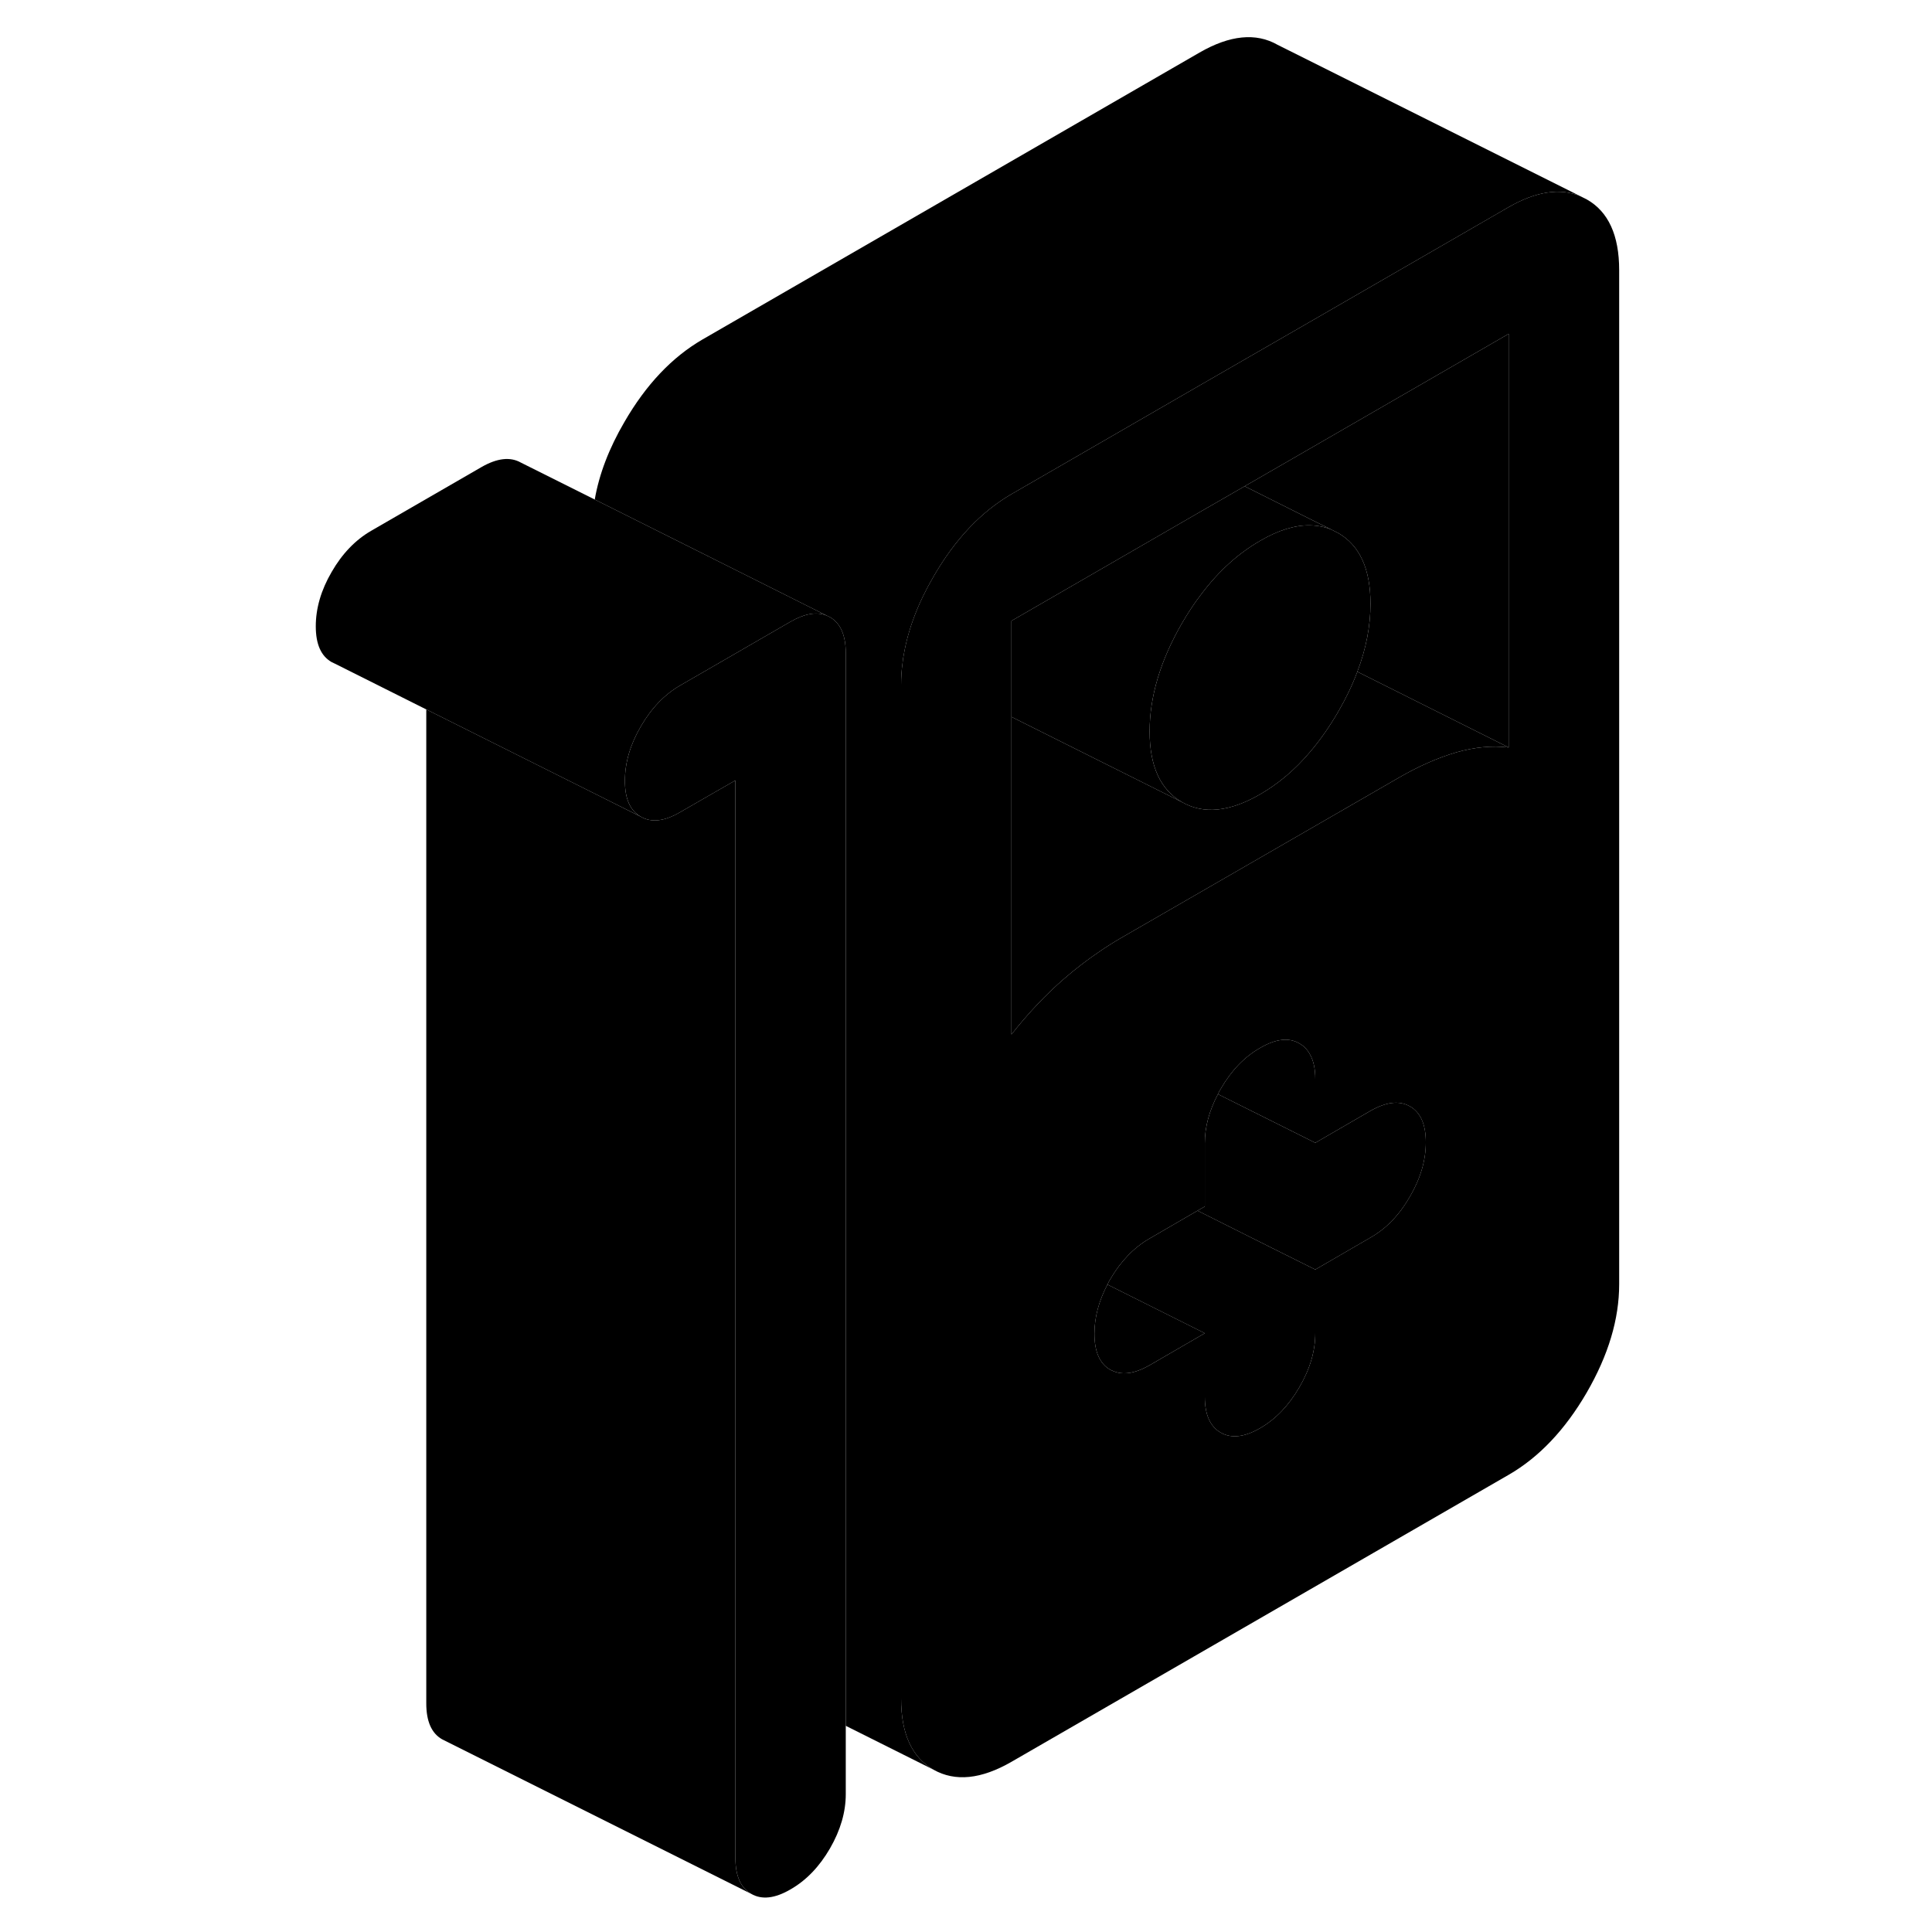 <svg width="48" height="48" viewBox="0 0 89 125" xmlns="http://www.w3.org/2000/svg" stroke-width="1px"
     stroke-linecap="round" stroke-linejoin="round">
    <path d="M36.721 42.26V116.08C36.721 117.24 36.381 118.41 35.701 119.59C35.011 120.78 34.161 121.66 33.151 122.24C32.141 122.83 31.291 122.93 30.601 122.53C29.921 122.14 29.581 121.37 29.581 120.21V50.49L27.441 51.72L26.001 52.55C24.991 53.14 24.141 53.24 23.461 52.84C22.771 52.45 22.431 51.68 22.431 50.52C22.431 49.36 22.771 48.18 23.461 47C24.141 45.82 24.991 44.94 26.001 44.35L27.441 43.52L33.151 40.22C34.061 39.7 34.841 39.56 35.491 39.83L35.701 39.93C36.381 40.32 36.721 41.1 36.721 42.26Z" class="pr-icon-iso-solid-stroke" stroke-linejoin="round"/>
    <path d="M30.6 122.53L10.6 112.53C9.92 112.14 9.58 111.37 9.58 110.21V45.9L16.72 49.47L20.3 51.26L23.46 52.84C24.14 53.24 24.99 53.14 26 52.55L27.44 51.72L29.58 50.49V120.21C29.58 121.37 29.92 122.14 30.6 122.53Z" class="pr-icon-iso-solid-stroke" stroke-linejoin="round"/>
    <path d="M67.1 69.83V73.94L66.74 73.76L60.8 70.79C60.85 70.68 60.91 70.56 60.98 70.45C61.67 69.26 62.51 68.38 63.53 67.8C64.54 67.21 65.39 67.11 66.07 67.51C66.37 67.68 66.6 67.92 66.76 68.23C66.99 68.64 67.1 69.17 67.1 69.83Z" class="pr-icon-iso-solid-stroke" stroke-linejoin="round"/>
    <path d="M84.66 12.9L84.22 12.68C82.91 12.15 81.37 12.39 79.61 13.4L66.76 20.82L59.61 24.94L54.92 27.65L50.61 30.14L47.44 31.97C45.48 33.11 43.8 34.88 42.4 37.3C41.39 39.03 40.75 40.73 40.47 42.38C40.44 42.54 40.41 42.7 40.4 42.86C40.33 43.34 40.3 43.82 40.3 44.3V109.91C40.3 112.17 41 113.7 42.4 114.5C43.8 115.29 45.48 115.12 47.44 113.99L79.61 95.42C81.57 94.29 83.26 92.51 84.66 90.1C86.06 87.68 86.76 85.35 86.76 83.09V17.48C86.76 15.22 86.06 13.69 84.66 12.9ZM73.22 77.42C72.54 78.61 71.69 79.49 70.67 80.07L67.1 82.14V86.24C67.1 87.4 66.76 88.57 66.07 89.75C65.39 90.93 64.54 91.82 63.53 92.4C62.51 92.99 61.67 93.08 60.98 92.69C60.3 92.3 59.95 91.53 59.95 90.36V86.26L56.38 88.33C55.43 88.87 54.63 89 53.96 88.68C53.92 88.67 53.87 88.64 53.83 88.62C53.15 88.23 52.81 87.45 52.81 86.29C52.81 85.24 53.09 84.18 53.65 83.11C53.7 82.99 53.77 82.88 53.83 82.77C54.52 81.59 55.37 80.71 56.38 80.13L59.48 78.33L59.95 78.06V73.96C59.95 72.91 60.24 71.86 60.8 70.79C60.85 70.68 60.91 70.56 60.98 70.45C61.67 69.26 62.51 68.38 63.53 67.8C64.54 67.21 65.39 67.11 66.07 67.51C66.37 67.68 66.6 67.92 66.76 68.23C66.99 68.64 67.1 69.17 67.1 69.83V73.94L70.67 71.87C71.69 71.29 72.54 71.19 73.22 71.58C73.91 71.97 74.25 72.75 74.25 73.91C74.25 75.07 73.91 76.24 73.22 77.42ZM79.61 48.36C78.54 48.23 77.4 48.34 76.21 48.68C75.02 49.03 73.77 49.58 72.46 50.34L66.76 53.63L54.59 60.65C54.1 60.93 53.63 61.23 53.16 61.55C52.36 62.09 51.59 62.68 50.84 63.33C50.26 63.83 49.69 64.38 49.14 64.96C48.56 65.57 47.99 66.23 47.44 66.93V40.17L59.61 33.14L62.53 31.46L66.76 29.02L79.61 21.6V48.36Z" class="pr-icon-iso-solid-stroke" stroke-linejoin="round"/>
    <path d="M68.13 34.26C67.7 34.09 67.24 34 66.76 33.99C65.79 33.97 64.71 34.3 63.53 34.99C62.12 35.8 60.85 36.95 59.74 38.42C59.29 39 58.88 39.63 58.48 40.31C57.08 42.73 56.38 45.06 56.38 47.32C56.38 49.58 57.08 51.1 58.48 51.9L47.44 46.38V40.17L59.61 33.14L62.53 31.46L66.76 33.58L68.13 34.26Z" class="pr-icon-iso-solid-stroke" stroke-linejoin="round"/>
    <path d="M79.61 21.6V48.36L69.82 43.46C70.39 41.96 70.67 40.5 70.67 39.06C70.67 36.81 69.97 35.28 68.57 34.48L68.13 34.26L66.76 33.58L62.53 31.46L66.76 29.02L79.61 21.6Z" class="pr-icon-iso-solid-stroke" stroke-linejoin="round"/>
    <path d="M74.251 73.91C74.251 75.07 73.91 76.24 73.221 77.42C72.54 78.61 71.691 79.49 70.671 80.07L67.1 82.14L64.27 80.73L59.48 78.33L59.951 78.06V73.96C59.951 72.91 60.24 71.86 60.8 70.79L66.74 73.76L67.1 73.94L70.671 71.87C71.691 71.29 72.54 71.19 73.221 71.58C73.91 71.97 74.251 72.75 74.251 73.91Z" class="pr-icon-iso-solid-stroke" stroke-linejoin="round"/>
    <path d="M67.1 82.14V86.24C67.1 87.4 66.76 88.57 66.07 89.75C65.39 90.93 64.54 91.82 63.53 92.4C62.51 92.99 61.67 93.08 60.98 92.69C60.3 92.3 59.95 91.53 59.95 90.36V86.26L58.99 85.78L53.65 83.11C53.7 82.99 53.77 82.88 53.83 82.77C54.52 81.59 55.37 80.71 56.38 80.13L59.48 78.33L64.27 80.73L67.1 82.14Z" class="pr-icon-iso-solid-stroke" stroke-linejoin="round"/>
    <path d="M59.951 86.259L56.38 88.329C55.431 88.869 54.63 88.999 53.96 88.679C53.92 88.669 53.87 88.639 53.83 88.619C53.15 88.229 52.81 87.449 52.81 86.289C52.81 85.239 53.09 84.179 53.651 83.109L58.99 85.779L59.951 86.259Z" class="pr-icon-iso-solid-stroke" stroke-linejoin="round"/>
    <path d="M79.61 48.36C78.54 48.23 77.4 48.34 76.21 48.68C75.02 49.03 73.77 49.58 72.46 50.34L66.76 53.63L54.59 60.65C54.1 60.93 53.63 61.23 53.16 61.55C52.36 62.09 51.59 62.68 50.84 63.33C50.26 63.83 49.69 64.38 49.14 64.96C48.56 65.57 47.99 66.23 47.44 66.93V46.38L58.48 51.9C59.88 52.7 61.56 52.53 63.53 51.39C64.71 50.71 65.79 49.8 66.76 48.65C67.41 47.89 68.01 47.03 68.57 46.07C69.08 45.19 69.5 44.32 69.82 43.46L79.61 48.36Z" class="pr-icon-iso-solid-stroke" stroke-linejoin="round"/>
    <path d="M70.67 39.06C70.67 40.5 70.39 41.96 69.82 43.46C69.5 44.32 69.08 45.19 68.57 46.07C68.01 47.03 67.41 47.89 66.76 48.65C65.79 49.8 64.71 50.71 63.53 51.39C61.56 52.53 59.88 52.7 58.48 51.9C57.08 51.1 56.38 49.57 56.38 47.32C56.38 45.07 57.08 42.73 58.48 40.31C58.88 39.63 59.29 39 59.74 38.42C60.85 36.95 62.12 35.8 63.53 34.99C64.71 34.3 65.79 33.97 66.76 33.99C67.24 34 67.7 34.09 68.13 34.26L68.57 34.48C69.97 35.28 70.67 36.81 70.67 39.06Z" class="pr-icon-iso-solid-stroke" stroke-linejoin="round"/>
    <path d="M35.491 39.83C34.841 39.56 34.061 39.7 33.151 40.22L27.441 43.52L26.001 44.35C24.991 44.94 24.141 45.82 23.461 47C22.771 48.18 22.431 49.35 22.431 50.52C22.431 51.69 22.771 52.45 23.461 52.84L20.301 51.26L16.721 49.47L9.581 45.9L3.671 42.94L3.461 42.84C2.771 42.45 2.431 41.68 2.431 40.52C2.431 39.36 2.771 38.18 3.461 37C4.141 35.82 4.991 34.94 6.001 34.35L13.151 30.22C14.161 29.64 15.011 29.54 15.701 29.93L27.441 35.8L35.491 39.83Z" class="pr-icon-iso-solid-stroke" stroke-linejoin="round"/>
    <path d="M84.221 12.68C82.91 12.15 81.371 12.39 79.611 13.4L66.76 20.82L59.611 24.94L54.92 27.65L50.611 30.14L47.441 31.97C45.481 33.11 43.8 34.88 42.401 37.3C41.391 39.03 40.751 40.73 40.471 42.38C40.441 42.54 40.41 42.7 40.401 42.86C40.331 43.34 40.3 43.82 40.3 44.3V109.91C40.3 112.17 41.001 113.7 42.401 114.5L36.721 111.66V42.26C36.721 41.1 36.381 40.32 35.701 39.93L35.49 39.83L27.441 35.8L20.48 32.32C20.761 30.69 21.401 29.01 22.401 27.3C23.8 24.88 25.481 23.11 27.441 21.97L59.611 3.4C61.571 2.27 63.261 2.1 64.66 2.9L84.221 12.68Z" class="pr-icon-iso-solid-stroke" stroke-linejoin="round"/>
</svg>